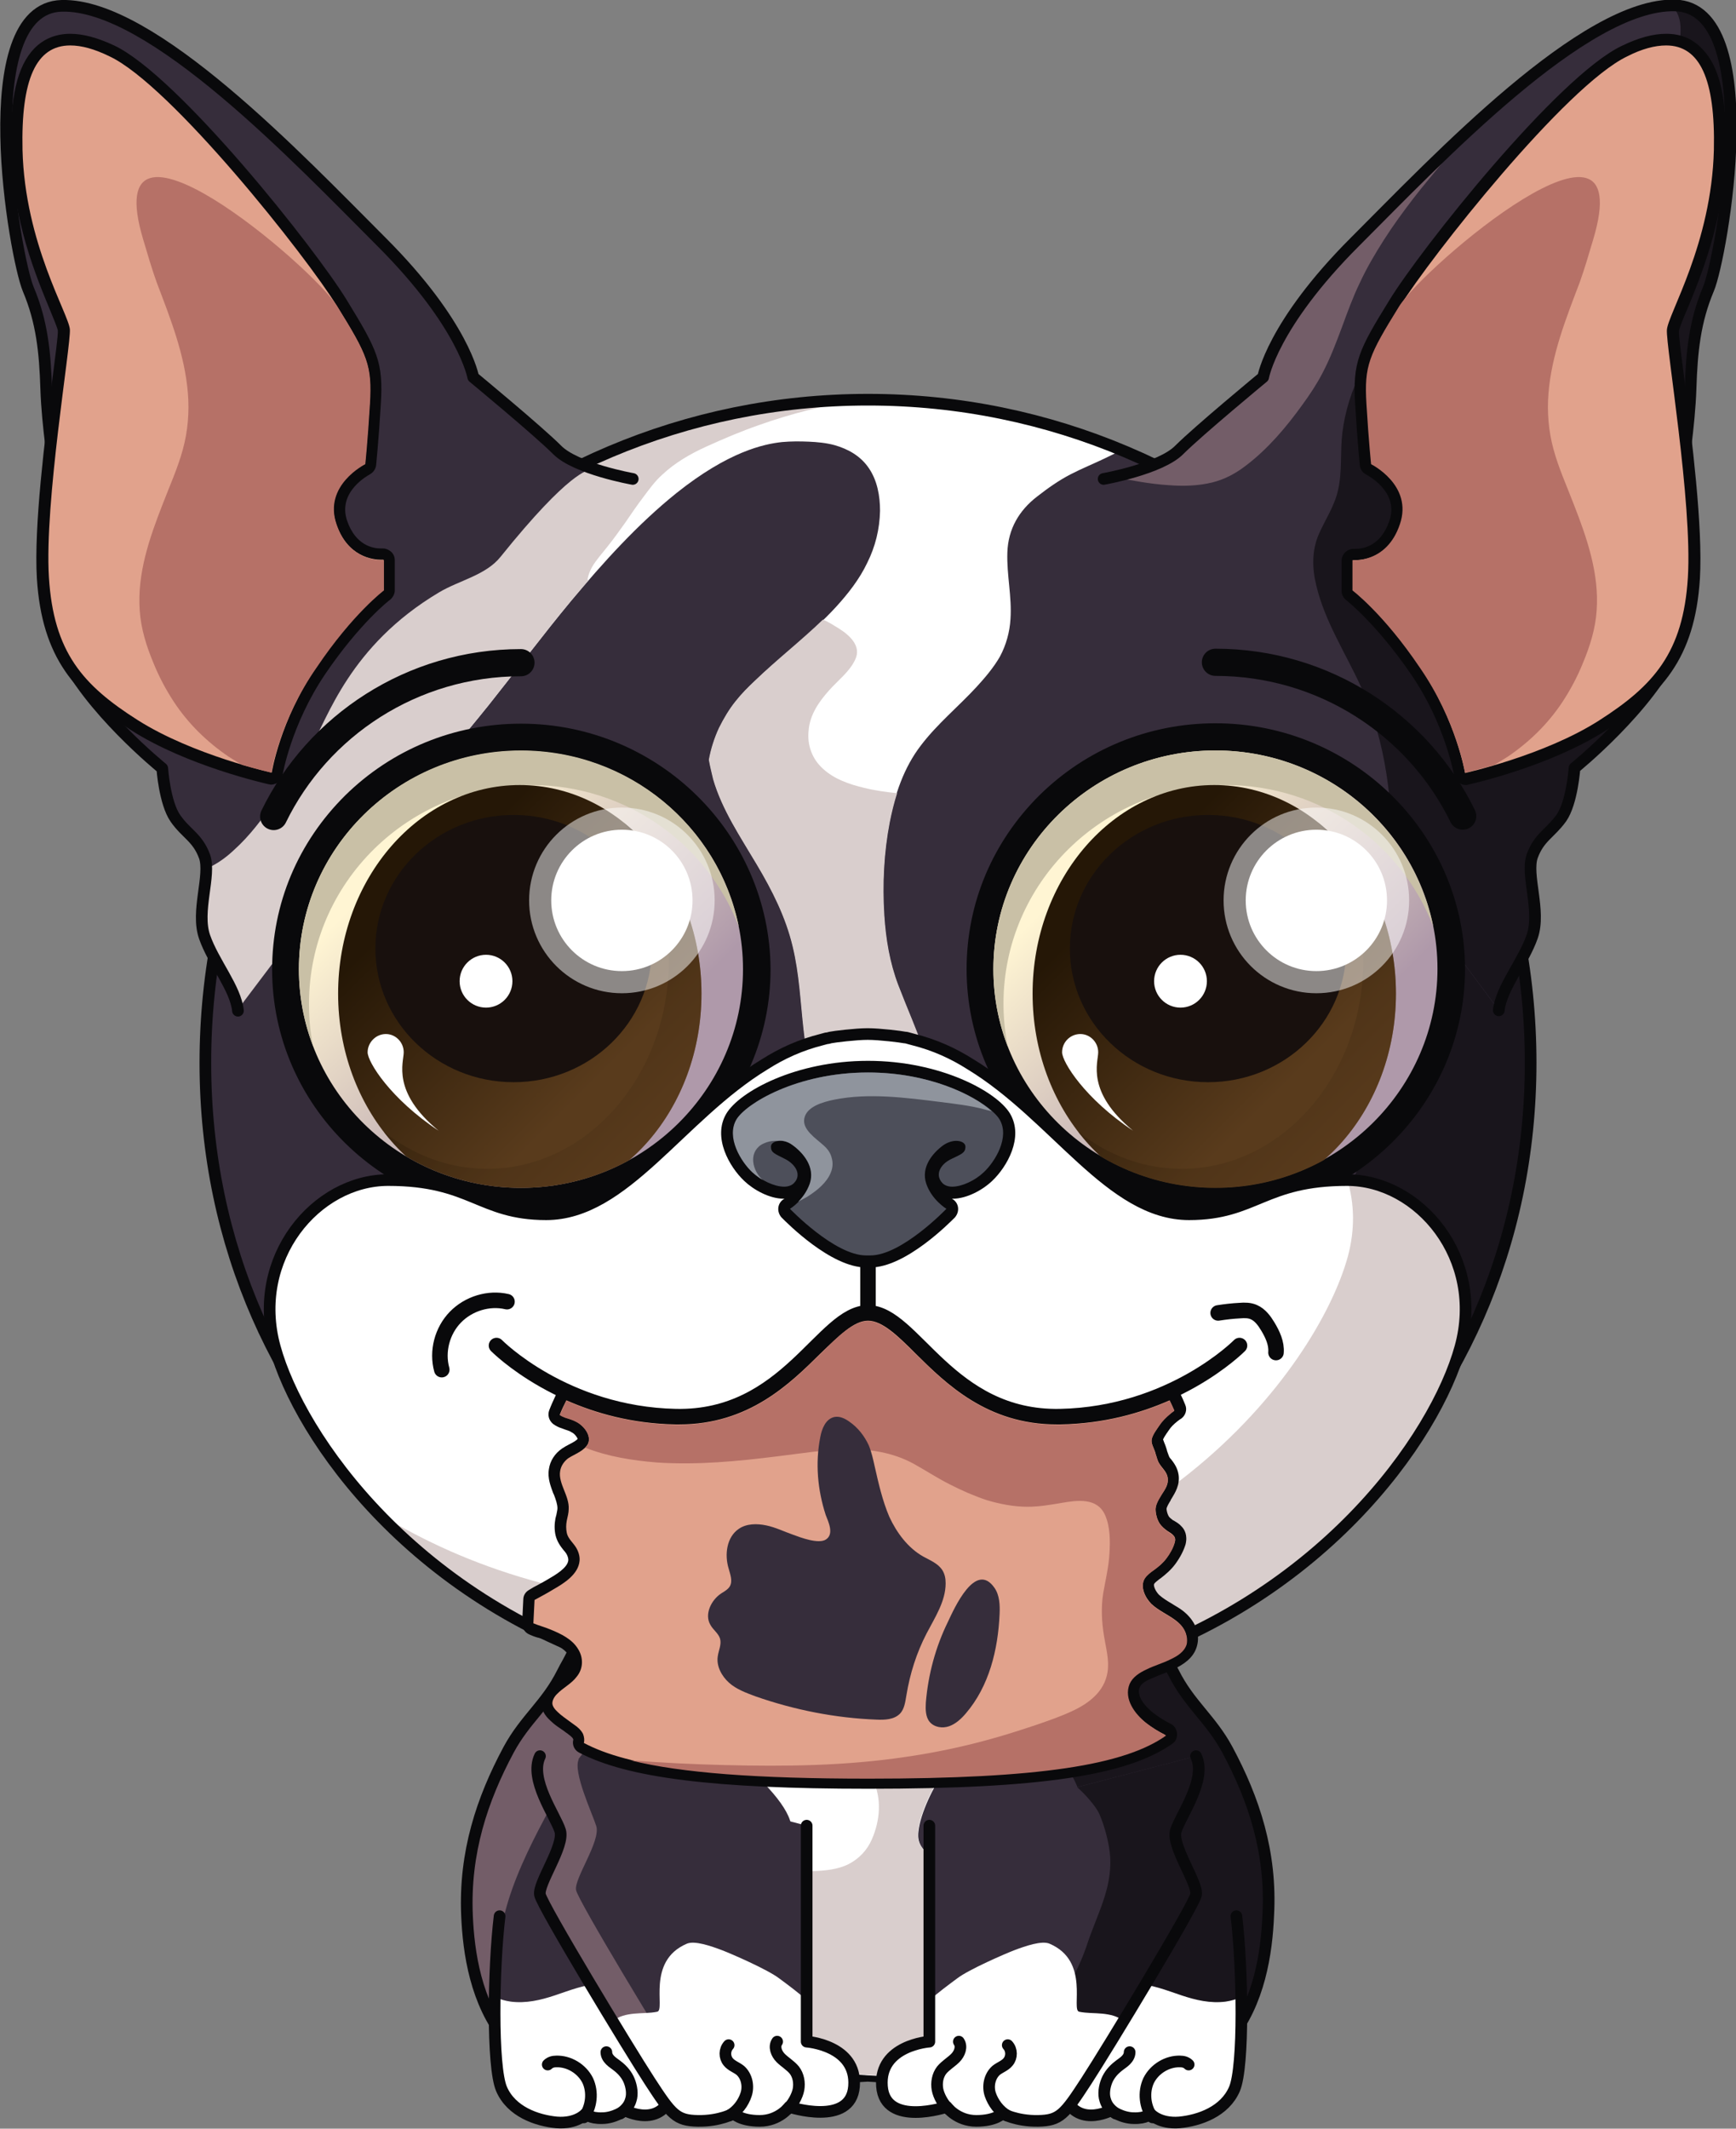 <?xml version="1.0" encoding="utf-8"?>
<!-- Generator: Adobe Illustrator 26.0.1, SVG Export Plug-In . SVG Version: 6.00 Build 0)  -->
<svg version="1.1" id="Layer_1" xmlns="http://www.w3.org/2000/svg" xmlns:xlink="http://www.w3.org/1999/xlink" x="0px" y="0px"
	 viewBox="0 0 447.2 548" style="enable-background:new 0 0 447.2 548;" xml:space="preserve">
<rect x="0" y="0" width="447.2" height="548" fill="#808080" stroke="none"/>
<style type="text/css">
	.st0{fill:#362D3B;}
	.st1{fill:#735D68;}
	.st2{fill:#19151C;}
	.st3{fill:none;stroke:#09090B;stroke-width:3;stroke-linecap:round;stroke-linejoin:round;stroke-miterlimit:10;}
	.st4{fill:#FFFFFF;}
	.st5{fill:#D9CECD;}
	.st6{fill:#E1A28C;}
	.st7{fill:#09090B;}
	.st8{fill:#B67167;}
	.st9{fill:none;stroke:#09090B;stroke-width:7;stroke-linecap:round;stroke-linejoin:round;stroke-miterlimit:10;}
	.st10{fill:url(#SVGID_1_);}
	.st11{fill:#C9C0A6;}
	.st12{clip-path:url(#SVGID_00000147220525069990833390000003474538291750238378_);}
	.st13{fill:url(#SVGID_00000119108385683329242570000003346539607798177677_);}
	.st14{opacity:0.5;fill:url(#SVGID_00000160188580051909582650000012569563236647543938_);}
	.st15{fill:#18100D;}
	.st16{opacity:0.5;fill:#FFFFFF;}
	.st17{fill:url(#SVGID_00000092440565849460479420000016675986286767282051_);}
	.st18{clip-path:url(#SVGID_00000122680717768436322290000010089806139459457693_);}
	.st19{fill:url(#SVGID_00000051342168368983629410000004743287402709249942_);}
	.st20{opacity:0.5;fill:url(#SVGID_00000145769993088681061870000015185104633190526645_);}
	.st21{fill:#4D4F5A;}
	.st22{fill:#8F949D;}
	.st23{fill:none;stroke:#09090B;stroke-width:4;stroke-linecap:round;stroke-linejoin:round;stroke-miterlimit:10;}
</style>
<g>
	<g>
		<path class="st0" d="M316.2,450.5c-4.3-8-9.8-11.7-13.9-19.9c-3.6-7.2-11.1-11.8,9.9-58.2c5.1-11.4-23-25-27.9-36.3
			c-5.6-13-11.6-23.2-21.7-29.2c-9.7-5.8-20.6-7-31.2-6.8c-2.6,0.1-5.2,0.2-7.8,0.5c-2.6-0.3-5.2-0.4-7.8-0.5
			c-10.6-0.2-21.4,1-31.2,6.8c-10,6-16.1,16.2-21.7,29.2c-4.9,11.3-33,24.9-27.9,36.3c20.9,46.4,13.4,51,9.9,58.2
			c-4.1,8.2-9.6,11.9-13.9,19.9c-6.8,12.7-11.4,26.4-10.7,42.6c0.8,19.2,7.5,51.5,55.5,43.1c16.1-2.8,32.1-0.7,47.7-1.8
			c15.6,1.1,31.7-1,47.7,1.8c48,8.4,54.7-23.9,55.5-43.1C327.6,476.9,323,463.2,316.2,450.5z"/>
		<path class="st1" d="M128.6,504.9c-0.7-16.2,10.5-34.4,17.3-47.1c4.3-8,9.8-11.7,13.9-19.9c3.6-7.2,11.1-11.8-9.9-58.2
			c-5.1-11.4,23-25,27.9-36.3c5.6-13,11.6-23.2,21.7-29.2c9.7-5.8,20.6-7,31.2-6.8c2.6,0.1,5.2,0.2,7.8,0.5c2.6-0.3,5.2-0.4,7.8-0.5
			c6.7-0.1,13.6,0.3,20.2,2.1c-1.2-0.9-2.5-1.8-3.8-2.6c-9.7-5.8-20.6-7-31.2-6.8c-2.6,0.1-5.2,0.2-7.8,0.5
			c-2.6-0.3-5.2-0.4-7.8-0.5c-10.6-0.2-21.4,1-31.2,6.8c-10,6-16.1,16.2-21.7,29.2c-4.9,11.3-33,24.9-27.9,36.3
			c20.9,46.4,13.4,51,9.9,58.2c-4.1,8.2-9.6,11.9-13.9,19.9c-6.8,12.7-11.4,26.4-10.7,42.6c0.6,14.8,4.8,37.4,28.8,43.1
			C138.1,526.8,129.1,515.9,128.6,504.9z"/>
		<path class="st2" d="M316.2,450.5c-4.3-8-9.8-11.7-13.9-19.9c-3.6-7.2-11.1-11.8,9.9-58.2c5.1-11.4-23-25-27.9-36.3
			c-5.6-13-11.6-23.2-21.7-29.2c-9.7-5.8-20.6-7-31.2-6.8c-2.6,0.1-5.2,0.2-7.8,0.5c-2.6-0.3-5.2-0.4-7.8-0.5
			c-10.6-0.2-21.4,1-31.2,6.8c-10,6-16.1,16.2-21.7,29.2c-4.9,11.3-33,24.9-27.9,36.3c15.1,33.5,15.4,45.2,13,51.9c1.5,1,3,2,4.5,3
			c10.1,3.8,20.8,6,31.5,7.5c11.1,1.6,22.3,2.3,33.5,3.2c5.6,0.4,11.1,0.8,16.7,1.4c5.3,0.5,10.7,1.1,16,2c4.8,0.8,9.6,2.2,14,4.5
			c4.3,2.3,8.1,5.6,10.9,9.6c5.1,7.4,5.3,16.7,2.8,25.1c-2.6,8.7-7.8,16.6-14.2,23.1c-3.6,3.6-7.6,6.8-12,9.4
			c-4.4,2.6-9.2,4.7-14,6.4c-4.9,1.7-10,3.1-15,4.3c-5.6,1.4-11.2,2.7-16.9,3.7c-6,1.1-12.1,2-18.2,2.6c-5.6,0.5-11.3,0.8-16.9,1
			c-8.1,0.3-16.6,0.1-24.4-2.2c-3.7,0.4-7.5,0.7-11.2,1c8.2,6.5,21,9.9,40.6,6.4c16.1-2.8,32.1-0.7,47.7-1.8
			c15.6,1.1,31.7-1,47.7,1.8c48,8.4,54.7-23.9,55.5-43.1C327.6,476.9,323,463.2,316.2,450.5z"/>
		<path class="st3" d="M316.2,450.5c-4.3-8-9.8-11.7-13.9-19.9c-3.6-7.2-11.1-11.8,9.9-58.2c5.1-11.4-23-25-27.9-36.3
			c-5.6-13-11.6-23.2-21.7-29.2c-9.7-5.8-20.6-7-31.2-6.8c-2.6,0.1-5.2,0.2-7.8,0.5c-2.6-0.3-5.2-0.4-7.8-0.5
			c-10.6-0.2-21.4,1-31.2,6.8c-10,6-16.1,16.2-21.7,29.2c-4.9,11.3-33,24.9-27.9,36.3c20.9,46.4,13.4,51,9.9,58.2
			c-4.1,8.2-9.6,11.9-13.9,19.9c-6.8,12.7-11.4,26.4-10.7,42.6c0.8,19.2,7.5,51.5,55.5,43.1c16.1-2.8,32.1-0.7,47.7-1.8
			c15.6,1.1,31.7-1,47.7,1.8c48,8.4,54.7-23.9,55.5-43.1C327.6,476.9,323,463.2,316.2,450.5z"/>
		<g>
			<path class="st4" d="M167.8,435.9c8.3,5.9,35.6,24.6,36.1,34.7c0.4,8.2,1.9,16.6,1.5,24.7c-0.6,10.7-1.6,21.3-2.6,31.9
				c-0.1,1.5-0.3,3-0.3,4.5c16.4,3.3,33.2,3.1,50.2,3c0.7-4,0.7-8.2,0.2-12.2c-0.6-4.6-2-9.1-2.8-13.7c-0.4-2.3-0.6-4.7-0.3-7.1
				c0.2-2.1,1.1-4.2,1.8-6.2c0.6-1.7,1.3-3.6,0.9-5.4c-0.5-2-2.3-3.4-3.9-4.6c-2.7-2-5.7-3.7-7.9-6.3c-2.5-2.9-4.6-4-4.1-7.8
				c0.5-4.6,3.9-11.6,6.6-15.3c5.4-7.1,12.8-11.6,20.9-15.2c8.1-3.6,16.5-6.4,24.1-10.9c7.7-4.6,14.8-9.9,21.4-16
				c13-12.1,23.4-26.7,31.2-42.7c1.6-3.3,3-6.6,4.4-9.9c-9.7-8.5-30.1-17.5-34.8-25.4c-7.8-13-16.3-23.2-30.4-29.2
				c-13.6-5.8-28.8-7-43.6-6.8c-13.6,0.2-27.4,1.6-40.2,6.7c-16.7,6.6-30.8,19.4-41.1,34.6c-10.2,15.3,5.2,48.3-10.9,57.3
				C130.6,409.5,155,426.8,167.8,435.9z"/>
		</g>
		<g>
			<path class="st5" d="M310.3,336.2c-7.8-13-16.3-23.2-30.4-29.2c-13.6-5.8-28.8-7-43.6-6.8c-13.6,0.2-27.4,1.6-40.2,6.7
				c-16.7,6.6-30.8,19.4-41.1,34.6c-10.2,15.3,5.2,48.3-10.9,57.3c-13.1,8.5-0.5,22.2,14.1,31.1c0.2,0.1,0.4,0.2,0.6,0.2
				c3.4,1.3,6.8,2.7,10.2,3.8c4.1,1.4,8.2,2.5,12.4,3.6c6.5,1.7,13,3.1,19.4,5c4.9,1.5,9.7,3.3,14.1,5.9c4.1,2.4,7.9,5.6,10,9.9
				c2.3,4.8,1.8,10.4-0.3,15.2c-1.2,2.8-3.3,5-6,6.4c-2.8,1.4-6.1,1.7-9.2,1.8c-1.6,0.1-3.1,0-4.7-0.1c0.4,4.6,0.8,9.1,0.6,13.6
				c-0.6,10.7-1.6,21.3-2.6,31.9c-0.1,1.5-0.3,3-0.3,4.5c16.4,3.3,33.2,3.1,50.2,3c0.7-4,0.7-8.2,0.2-12.2c-0.6-4.6-2-9.1-2.8-13.7
				c-0.4-2.3-0.6-4.7-0.3-7.1c0.2-2.1,1.1-4.2,1.8-6.2c0.6-1.7,1.3-3.6,0.9-5.4c-0.5-2-2.3-3.4-3.9-4.6c-2.7-2-5.7-3.7-7.9-6.3
				c-2.5-2.9-4.6-4-4.1-7.8c0.5-4.6,3.9-11.6,6.6-15.3c5.4-7.1,12.8-11.6,20.9-15.2c8.1-3.6,16.5-6.4,24.1-10.9
				c7.7-4.6,14.8-9.9,21.4-16c13-12.1,23.4-26.7,31.2-42.7c1.6-3.3,3-6.6,4.4-9.9C335.5,353,315.1,344,310.3,336.2z"/>
		</g>
		<g>
			<g>
				<path class="st0" d="M258.3,468.9c0,0-14.9,0.9-8.2,17.1c6.8,16.2,23.1,19.2,24.6,22.4c1.5,3.3,7.3,18.1,7.3,18.1
					s-11,1.5-8.2,11.7c2.8,10.2,12.4,5.1,12.4,5.1s2.7,2,5.9,2c3.1,0.1,4.3-1.1,4.3-1.1s2.2,2.6,7.4,2.2c5.2-0.5,11.7-2.8,14.2-8.6
					s2.1-31.3,0.5-44.5"/>
				<path class="st2" d="M318.4,493.3L279,471.6c0,2.2,0.1,4.4,0.2,6.6c1,1.1,2,2.3,3,3.5c1.5,1.9,2.8,3.9,4,5.9
					c4.8,8.2,7.1,17.9,5.4,27.4c-0.8,4.5-2.6,8.9-5.3,12.7c-2.7,3.9-6.3,7.1-10,9.9c-0.7,0.5-1.4,1-2.1,1.5
					c3.2,8.9,12.1,4.1,12.1,4.1s2.7,2,5.9,2c3.1,0.1,4.3-1.1,4.3-1.1s2.2,2.6,7.4,2.2s11.7-2.8,14.2-8.6
					C320.5,532,320,506.5,318.4,493.3z"/>
				<path class="st4" d="M315.7,515.3c-3.9,0.5-7.7-0.4-11.3-1.6c-3.9-1.3-7.8-2.9-12-3c-3.6-0.1-7.3,1-10.1,3.2
					c-1.4,1.1-2.6,2.5-3.7,3.9c1.8,4.5,3.5,8.7,3.5,8.7s-11,1.5-8.2,11.7c2.8,10.2,12.4,5.1,12.4,5.1s2.7,2,5.9,2
					c3.1,0.1,4.3-1.1,4.3-1.1s2.2,2.6,7.4,2.2c5.2-0.5,11.7-2.8,14.2-8.6c1.5-3.4,1.9-13.4,1.7-23.7
					C318.5,514.7,317.1,515.1,315.7,515.3z"/>
				<path class="st3" d="M250.1,486c6.8,16.2,23.1,19.2,24.6,22.4c1.5,3.3,7.3,18.1,7.3,18.1s-11,1.5-8.2,11.7
					c2.8,10.2,12.4,5.1,12.4,5.1s2.7,2,5.9,2c3.1,0.1,4.3-1.1,4.3-1.1s2.2,2.6,7.4,2.2c5.2-0.5,11.7-2.8,14.2-8.6s2.1-31.3,0.5-44.5
					"/>
				<path class="st3" d="M287.4,544.1c-1.9-1.4-2.4-2.5-2.7-3.5c-0.5-1.5-0.2-3.4,0.4-4.9c0.6-1.5,1.7-2.8,3-3.8
					c0.6-0.5,1.3-0.9,1.9-1.5c0.6-0.6,1-1.3,1-2.1"/>
				<path class="st3" d="M296.9,545.1c-2-2.7-2.4-6.5-1-9.5c1.5-3,4.8-5,8.1-4.9c0.8,0,1.6,0.2,2.2,0.8"/>
			</g>
			<g>
				<path class="st0" d="M193.6,457.7c0,0,10.3,12.1,3.5,28.3c-6.8,16.2-23.1,19.2-24.6,22.4c-1.5,3.3-7.3,18.1-7.3,18.1
					s11,1.5,8.2,11.7c-2.8,10.2-12.4,5.1-12.4,5.1s-2.7,2-5.9,2c-3.1,0.1-4.3-1.1-4.3-1.1s-2.2,2.6-7.4,2.2
					c-5.2-0.5-11.7-2.8-14.2-8.6c-2.5-5.8-2.1-31.3-0.5-44.5"/>
				<path class="st4" d="M131.6,515.3c3.9,0.5,7.7-0.4,11.3-1.6c3.9-1.3,7.8-2.9,12-3c3.6-0.1,7.3,1,10.1,3.2
					c1.4,1.1,2.6,2.5,3.7,3.9c-1.8,4.5-3.5,8.7-3.5,8.7s11,1.5,8.2,11.7c-2.8,10.2-12.4,5.1-12.4,5.1s-2.7,2-5.9,2
					c-3.1,0.1-4.3-1.1-4.3-1.1s-2.2,2.6-7.4,2.2c-5.2-0.5-11.7-2.8-14.2-8.6c-1.5-3.4-1.9-13.4-1.7-23.7
					C128.8,514.7,130.1,515.1,131.6,515.3z"/>
				<path class="st3" d="M197.1,486c-6.8,16.2-23.1,19.2-24.6,22.4c-1.5,3.3-7.3,18.1-7.3,18.1s11,1.5,8.2,11.7
					c-2.8,10.2-12.4,5.1-12.4,5.1s-2.7,2-5.9,2c-3.1,0.1-4.3-1.1-4.3-1.1s-2.2,2.6-7.4,2.2c-5.2-0.5-11.7-2.8-14.2-8.6
					c-2.5-5.8-2.1-31.3-0.5-44.5"/>
				<path class="st3" d="M159.8,544.1c1.9-1.4,2.4-2.5,2.7-3.5c0.5-1.5,0.2-3.4-0.4-4.9c-0.6-1.5-1.7-2.8-3-3.8
					c-0.6-0.5-1.3-0.9-1.9-1.5c-0.6-0.6-1-1.3-1-2.1"/>
				<path class="st3" d="M150.4,545.1c2-2.7,2.4-6.5,1-9.5c-1.5-3-4.8-5-8.1-4.9c-0.8,0-1.6,0.2-2.2,0.8"/>
			</g>
		</g>
		<g>
			<g>
				<path class="st0" d="M239.4,470v55.6c0,0-13,0.9-12.2,11.5s16.7,5.3,16.7,5.3s2.6,3.6,7.6,3.6s6.7-1.9,6.7-1.9s3.6,2,9.2,1.9
					c5.6-0.1,6.8-1.6,12.4-10.2s27.7-45.1,28.3-48c0.6-2.9-6.4-12.6-5.2-16.5s8.1-13.2,5.2-19.2"/>
				<path class="st2" d="M302.9,471.3c1.2-3.9,8.1-13.2,5.2-19.2l-30.6,8c1.8,1.6,4.7,4.7,5.7,6.9c1.4,3.2,2.6,7.8,2.8,11.2
					c0.4,8.3-3.4,14.6-6,22.5c-2.7,8-7.3,15.6-14,21c-3.5,2.9-7.6,5-11.8,6.6c-3.8,1.4-7.8,2.3-11.7,3.2c-3.3,0.8-6.6,1.5-10,1.8
					c-1.5,0.1-3.3,0.1-4.9-0.3c-0.4,1.2-0.6,2.5-0.5,4.1c0.8,10.5,16.7,5.3,16.7,5.3s2.6,3.6,7.6,3.6c5,0,6.7-1.9,6.7-1.9
					s3.6,2,9.2,1.9c5.6-0.1,6.8-1.6,12.4-10.2c5.6-8.7,27.7-45.1,28.3-48C308.7,484.9,301.7,475.2,302.9,471.3z"/>
				<path class="st4" d="M289.4,520.3c-1.5-1.3-3.5-1.7-5.4-1.9c-2-0.2-4.1-0.1-6-0.5c-2.2-0.4,2.9-13-7.6-17.5
					c-2-0.9-6.3,0.6-9.2,1.7c-2.1,0.8-11.6,4.9-14.6,7.2c-2.3,1.7-5,3.7-7.1,5.6v10.8c0,0-13,0.9-12.2,11.5s16.7,5.3,16.7,5.3
					s2.6,3.6,7.6,3.6c5,0,6.7-1.9,6.7-1.9s3.6,2,9.2,1.9c5.6-0.1,6.8-1.6,12.4-10.2C281.6,533,285.3,527,289.4,520.3
					C289.4,520.3,289.4,520.3,289.4,520.3z"/>
				<path class="st3" d="M239.4,470v55.6c0,0-13,0.9-12.2,11.5s16.7,5.3,16.7,5.3s2.6,3.6,7.6,3.6s6.7-1.9,6.7-1.9s3.6,2,9.2,1.9
					c5.6-0.1,6.8-1.6,12.4-10.2s27.7-45.1,28.3-48c0.6-2.9-6.4-12.6-5.2-16.5s8.1-13.2,5.2-19.2"/>
				<path class="st3" d="M247,525.6c0.9,1.3,0.2,3.1-0.9,4.2s-2.5,1.9-3.5,3.1c-1.1,1.4-1.4,3.3-1.1,5c0.3,1.7,1.6,4,2.9,5.1"/>
				<path class="st3" d="M259.6,526.5c1.1,1.2,1.1,3.1,0.1,4.3c-0.8,1-2.1,1.4-3.1,2.2c-1.7,1.5-2.2,4.1-1.5,6.2s2.3,4.3,4.3,5.4"/>
			</g>
			<g>
				<path class="st0" d="M207.8,470v55.6c0,0,13,0.9,12.2,11.5c-0.8,10.5-16.7,5.3-16.7,5.3s-2.6,3.6-7.6,3.6c-5,0-6.7-1.9-6.7-1.9
					s-3.6,2-9.2,1.9c-5.6-0.1-6.8-1.6-12.4-10.2s-27.7-45.1-28.3-48c-0.6-2.9,6.4-12.6,5.2-16.5s-8.1-13.2-5.2-19.2"/>
				<g>
					<path class="st1" d="M176.7,534.6c-5.6-8.7-27.7-45.1-28.3-48c-0.6-2.9,6.4-12.6,5.2-16.5c-1-3.2-6.1-14-4.5-17.2l-10-0.8
						c-2.9,6,4,15.3,5.2,19.2c1.2,3.9-5.8,13.7-5.2,16.5c0.6,2.9,22.8,39.3,28.3,48c5.6,8.7,6.8,10.1,12.4,10.2
						c3.7,0.1,6.5-0.7,8-1.3C183.3,544.4,181.9,542.5,176.7,534.6z"/>
					<path class="st1" d="M212.6,541.2c0,0-1,1.4-3,2.5c2.7,0.2,5.7,0,7.8-1.4C214.7,541.9,212.6,541.2,212.6,541.2z"/>
					<path class="st1" d="M198.4,542.9c0,0-3.3,1.8-8.4,1.9c1,0.5,2.8,1.3,5.9,1.3c2.4,0,4.2-0.8,5.5-1.7
						C199.2,543.8,198.4,542.9,198.4,542.9z"/>
				</g>
				<path class="st4" d="M157.9,520.3c1.5-1.3,3.5-1.7,5.4-1.9c2-0.2,4.1-0.1,6-0.5c2.2-0.4-2.9-13,7.6-17.5c2-0.9,6.3,0.6,9.2,1.7
					c2.1,0.8,11.6,4.9,14.6,7.2c2.3,1.7,5,3.7,7.1,5.6v10.8c0,0,13,0.9,12.2,11.5c-0.8,10.5-16.7,5.3-16.7,5.3s-2.6,3.6-7.6,3.6
					c-5,0-6.7-1.9-6.7-1.9s-3.6,2-9.2,1.9c-5.6-0.1-6.8-1.6-12.4-10.2C165.6,533,162,527,157.9,520.3
					C157.9,520.3,157.9,520.3,157.9,520.3z"/>
				<path class="st3" d="M207.8,470v55.6c0,0,13,0.9,12.2,11.5c-0.8,10.5-16.7,5.3-16.7,5.3s-2.6,3.6-7.6,3.6c-5,0-6.7-1.9-6.7-1.9
					s-3.6,2-9.2,1.9c-5.6-0.1-6.8-1.6-12.4-10.2s-27.7-45.1-28.3-48c-0.6-2.9,6.4-12.6,5.2-16.5s-8.1-13.2-5.2-19.2"/>
				<path class="st3" d="M200.2,525.6c-0.9,1.3-0.2,3.1,0.9,4.2c1.1,1.1,2.5,1.9,3.5,3.1c1.1,1.4,1.4,3.3,1.1,5
					c-0.3,1.7-1.6,4-2.9,5.1"/>
				<path class="st3" d="M187.7,526.5c-1.1,1.2-1.1,3.1-0.1,4.3c0.8,1,2.1,1.4,3.1,2.2c1.7,1.5,2.2,4.1,1.5,6.2
					c-0.7,2.2-2.3,4.3-4.3,5.4"/>
			</g>
		</g>
		<g>
			<g>
				<path class="st0" d="M394.3,273.6c0,94.3-76.4,162.9-170.7,162.9S52.9,367.9,52.9,273.6s76.4-170.7,170.7-170.7
					C317.9,102.9,394.3,179.4,394.3,273.6z"/>
				<g>
					<path class="st4" d="M223.6,102.9c-86.2,0-157.5,63.9-169,147c2.1-1.1,4.1-2.3,6-3.4c8.5-5.1,16.3-11.1,23.6-17.8
						c7.3-6.7,13.7-14.2,20.2-21.7c7.3-8.4,14.5-16.8,21.5-25.5c7.1-8.9,13.9-18,21.2-26.8c8.3-9.9,17.1-19.7,27.2-27.8
						c13.3-10.6,22.4-12.6,27.2-13.1c2.3-0.2,4.5-0.2,6.8-0.1c2.2,0.1,4.5,0.3,6.7,0.9c3.5,1,6.7,2.8,8.8,5.9
						c2.2,3.2,2.9,7.2,2.9,11c-0.1,4.7-1.2,9.2-3.3,13.4c-2,4.2-4.9,7.9-8,11.3c-6.4,7-14.1,12.6-20.9,19.1
						c-1.7,1.6-3.4,3.3-4.9,5.2c-1.7,2.1-3.1,4.5-4.3,6.9c-1.2,2.6-2.1,5.4-2.6,8.2c0.3,1.7,0.7,3.3,1.1,5c2.3,7.9,7,14.8,11.2,21.9
						c4,6.7,7.5,13.6,9.3,21.2c1.7,7,2,14.3,2.8,21.4c0.8,7,2,14.4,5.9,20.3c3.3,4.9,8.5,9.3,14.2,11c2.7,0.8,5.6,1,8.2-0.3
						c2.7-1.4,4.3-4,5.1-6.9c1.4-5.8-0.3-12.2-2.2-17.7c-2.1-6.1-4.7-11.9-7-17.9c-2.2-5.8-3.2-11.8-3.6-18
						c-0.5-8-0.1-16.1,1.4-23.9c1.4-7.1,3.7-14.1,8.2-19.9c4.2-5.5,9.6-9.9,14.3-15c2.2-2.4,4.4-5,6-7.8c1.6-3,2.5-6.3,2.7-9.6
						c0.4-5.8-1-11.4-0.8-17.2c0.2-6,3-10.8,7.7-14.4c2.7-2.1,5.5-4.1,8.6-5.7c2.9-1.5,5.9-2.7,8.8-4.1c1.4-0.7,2.8-1.3,4.1-2.1
						C268.8,107.6,246.7,102.9,223.6,102.9z"/>
				</g>
				<g>
					<path class="st5" d="M151.4,148.9c0.2-1,0.6-2,1.1-2.9c1.1-1.9,2.6-3.5,4-5.3c1.6-2,3.1-4.1,4.6-6.2c1.5-2.2,3-4.4,4.6-6.5
						c1.5-2,3-4.1,4.9-5.8c3.3-3.1,7.3-5.4,11.5-7.3c4.4-2,8.9-3.9,13.5-5.5c8.1-2.9,16.4-4.9,24.8-6.5
						C135.6,104.6,66,168,54.6,249.9c2.1-1.1,4.1-2.3,6-3.4c8.5-5.1,16.3-11.1,23.6-17.8c7.3-6.7,13.7-14.2,20.2-21.7
						c7.3-8.4,14.5-16.8,21.5-25.5c7.1-8.9,13.9-18,21.2-26.8c1.5-1.8,3-3.5,4.5-5.3C151.4,149.3,151.3,149.2,151.4,148.9z"/>
				</g>
				<g>
					<path class="st5" d="M238.4,271.5c-2.1-6.1-4.7-11.9-7-17.9c-2.2-5.8-3.2-11.8-3.6-18c-0.5-8-0.1-16.1,1.4-23.9
						c0.5-2.5,1.1-5,1.9-7.5c-2.9-0.3-5.8-0.7-8.6-1.4c-3.7-0.9-7.6-2.2-10.5-4.9c-2.8-2.5-4.1-6.1-3.7-9.8
						c0.3-4.1,2.7-7.5,5.3-10.4c2.2-2.5,5.3-4.8,6.7-7.9c1.7-3.5-1.5-6.3-4.2-8c-1.3-0.8-2.7-1.7-4.1-2.3
						c-5.7,5.5-11.9,10.3-17.6,15.8c-1.7,1.6-3.4,3.3-4.9,5.2c-1.7,2.1-3.1,4.5-4.3,6.9c-1.2,2.6-2.1,5.4-2.6,8.2
						c0.3,1.7,0.7,3.3,1.1,5c2.3,7.9,7,14.8,11.2,21.9c4,6.7,7.5,13.6,9.3,21.2c1.7,7,2,14.3,2.8,21.4c0.8,7,2,14.4,5.9,20.3
						c3.3,4.9,8.5,9.3,14.2,11c2.7,0.8,5.6,1,8.2-0.3c2.7-1.4,4.3-4,5.1-6.9C242,283.4,240.2,277,238.4,271.5z"/>
				</g>
				<path class="st2" d="M334.3,143.7c17.6,26.8,27.8,58.9,27.8,93.3c0,94.3-76.4,170.7-170.7,170.7c-42.2,0-80.8-15.3-110.6-40.7
					c30.5,46.6,83.1,69.6,142.9,69.6c94.3,0,170.7-68.7,170.7-162.9C394.3,221.6,371,175,334.3,143.7z"/>
				<path class="st3" d="M394.3,273.6c0,94.3-76.4,162.9-170.7,162.9S52.9,367.9,52.9,273.6s76.4-170.7,170.7-170.7
					C317.9,102.9,394.3,179.4,394.3,273.6z"/>
				<g>
					<g>
						<path class="st0" d="M284.3,123.3c0,0,14.7-2.6,19.5-7.5c4.9-4.9,21.6-18.7,21.6-18.7s2.3-13.5,23.6-34.8s59.2-61.5,82.5-60.9
							s12.1,64.7,8.6,73s-4.3,16.1-4.6,25.6c-0.3,9.5-2.3,22.1-2.3,22.1s4.9,30.2-1.7,45.1c-6.6,14.9-25.9,30.5-25.9,30.5
							s-0.6,8.9-3.4,12.9c-2.9,4-5.7,4.9-7.5,9.8c-1.7,4.9,2.3,14.1,0,20.7c-2.3,6.6-8,13.2-8.6,19"/>
						<path class="st2" d="M431.4,1.5c-0.2,0-0.4,0-0.6,0c1.2,1.4,2,3.1,2.1,5.3c0.2,4.3-1.1,8.6-2.3,12.6
							c-1.1,3.7-2.2,7.3-4.7,10.2c-2.4,2.7-5.6,4.6-8.7,6.5c-17.1,10.3-34.2,21-48.4,35.2c-7.1,7.1-13.4,15.1-18,24.1
							c-2.6,5-4.3,10.4-5,16c-0.6,4.9,0,9.9-1.1,14.7c-0.9,4.2-3.3,7.6-5,11.5c-1.8,4.2-1.7,8.8-0.6,13.2
							c2.2,9.2,7.5,17.3,11.4,25.8c6.7,14.5,8.4,30.5,8,46.4l27.5,36.9c0.6-5.7,6.3-12.4,8.6-19c2.3-6.6-1.7-15.8,0-20.7
							c1.7-4.9,4.6-5.7,7.5-9.8c2.9-4,3.4-12.9,3.4-12.9s19.3-15.5,25.9-30.5c6.6-14.9,1.7-45.1,1.7-45.1s2-12.6,2.3-22.1
							c0.3-9.5,1.1-17.2,4.6-25.6C443.5,66.2,454.7,2.1,431.4,1.5z"/>
						<path class="st1" d="M301,124.9c3.8,0.3,7.6,0.2,11.3-0.7c3.2-0.8,6-2.3,8.6-4.3c5.7-4.3,10.5-10,14.6-15.7
							c1.9-2.6,3.7-5.3,5.2-8.2c2-3.8,3.5-7.8,5-11.8c1.4-3.8,2.8-7.7,4.6-11.4c1.8-3.9,4-7.6,6.3-11.2c2.3-3.6,4.8-7,7.4-10.4
							c2.6-3.4,5.4-6.6,8.1-10c2-2.5,3.9-5,5.9-7.4c-11,10.1-21.2,20.7-29.1,28.6c-21.3,21.3-23.6,34.8-23.6,34.8
							s-16.7,13.8-21.6,18.7c-3.6,3.6-12.3,5.9-16.8,6.9C291.6,123.7,296.3,124.6,301,124.9z"/>
						<path class="st3" d="M284.3,123.3c0,0,14.7-2.6,19.5-7.5c4.9-4.9,21.6-18.7,21.6-18.7s2.3-13.5,23.6-34.8s59.2-61.5,82.5-60.9
							s12.1,64.7,8.6,73s-4.3,16.1-4.6,25.6c-0.3,9.5-2.3,22.1-2.3,22.1s4.9,30.2-1.7,45.1c-6.6,14.9-25.9,30.5-25.9,30.5
							s-0.6,8.9-3.4,12.9c-2.9,4-5.7,4.9-7.5,9.8c-1.7,4.9,2.3,14.1,0,20.7c-2.3,6.6-8,13.2-8.6,19"/>
						<g>
							<path class="st6" d="M377.4,200.4c-0.3,0-0.6-0.1-0.8-0.3c-0.3-0.2-0.6-0.6-0.6-1c0-0.1-2.2-13.3-11.3-26.6
								c-9.1-13.4-16.9-19.4-17-19.5c-0.4-0.3-0.6-0.7-0.6-1.2v-7.8c0-0.4,0.2-0.8,0.5-1.1c0.3-0.2,0.6-0.4,1-0.4c0.1,0,0.1,0,0.2,0
								c0,0,0.2,0,0.5,0c2.2,0,7.6-0.8,10.1-8.2c3-8.7-6.3-13.5-6.7-13.7c-0.5-0.2-0.8-0.7-0.8-1.2c0-0.1-0.5-5.7-1.2-15.6
								c-0.7-10.5,0.9-13.5,8.6-26c3.8-6.2,14.3-20.3,26.4-34.3c10-11.6,23.9-26.4,32.8-30.6c4.2-2,7.7-2.9,10.8-2.9
								c3.3,0,6,1.1,8.1,3.3c4.1,4.2,5.9,12.4,5.6,25.2c-0.4,17.7-6.6,32.5-9.9,40.4c-1.1,2.7-2.1,5.1-2.2,5.9
								c-0.1,1.1,0.6,6.5,1.4,12.8c1.9,15,4.8,37.7,4,51c-1.3,20.1-9.3,28.8-23.6,37.9c-14.2,9-34.1,13.5-35,13.7
								C377.6,200.4,377.5,200.4,377.4,200.4z"/>
							<path class="st7" d="M429.2,11.7c8.7,0,12.7,8.7,12.3,26.9c-0.6,24.1-11.8,42.2-12.1,46.3s6.6,44.5,5.4,63.8
								c-1.2,19.3-8.8,27.8-22.9,36.8s-34.5,13.5-34.5,13.5s-2.2-13.4-11.5-27.2c-9.4-13.8-17.3-19.8-17.3-19.8l0-7.8
								c0,0,0.2,0,0.6,0c2.1,0,8.7-0.7,11.6-9.2c3.4-10.1-7.4-15.5-7.4-15.5s-0.5-5.6-1.2-15.5s0.6-12.5,8.4-25.1
								c7.8-12.6,42.8-56.9,58.6-64.4C422.9,12.6,426.3,11.7,429.2,11.7 M429.2,8.7L429.2,8.7c-3.3,0-7.1,1-11.4,3.1
								c-16.5,7.8-51.9,52.4-59.9,65.5c-7.9,12.8-9.5,15.9-8.8,26.9c0.6,9.8,1.2,15.6,1.2,15.6c0.1,1,0.7,1.9,1.7,2.4
								c0.3,0.2,8.5,4.4,5.9,11.9c-2.2,6.5-6.8,7.2-8.7,7.2c-0.2,0-0.3,0-0.3,0c-0.1,0-0.2,0-0.3,0c-0.7,0-1.4,0.3-2,0.8
								c-0.6,0.6-1,1.4-1,2.2l0,7.8c0,0.9,0.4,1.8,1.2,2.4c0.1,0.1,7.7,6,16.7,19.1c8.9,13,11,25.9,11.1,26c0.1,0.8,0.6,1.5,1.3,2
								c0.5,0.3,1.1,0.5,1.7,0.5c0.2,0,0.4,0,0.6-0.1c0.9-0.2,21-4.7,35.4-13.9c14.4-9.2,23-18.5,24.3-39.1
								c0.8-13.4-2.1-36.2-4-51.3c-0.7-5.6-1.5-11.4-1.4-12.5c0.1-0.7,1.1-3.2,2.1-5.5c3.3-8,9.6-22.9,10-40.9
								c0.3-13.3-1.6-21.7-6.1-26.2C436,9.9,432.9,8.7,429.2,8.7L429.2,8.7z"/>
						</g>
						<g>
							<path class="st8" d="M377.4,198.9c0,0,3.1-0.7,7.6-2c1.1-0.7,2.3-1.4,3.4-2.1c5.6-3.8,10.4-8.5,14.1-14.1
								c2.1-3.2,3.9-6.6,5.3-10.1c1.8-4.3,3.2-8.8,3.5-13.4c0.7-9.5-2.5-18.7-5.9-27.4c-1.8-4.7-3.9-9.3-5.2-14.1
								c-1.3-4.7-1.7-9.7-1.3-14.5c0.8-9.9,4.5-19.2,8-28.4c1.3-3.6,2.4-7.4,3.5-11.1c12.2-40.6-43.8,7.1-50,17.2
								c-7.8,12.6-9,15.2-8.4,25.1c0.6,9.9,1.2,15.5,1.2,15.5s10.9,5.4,7.4,15.5c-3.4,10.1-12.2,9.2-12.2,9.2l0,7.8
								c0,0,8,6,17.3,19.8C375.2,185.5,377.4,198.9,377.4,198.9z"/>
						</g>
					</g>
					<g>
						<path class="st0" d="M163,123.3c0,0-14.7-2.6-19.5-7.5c-4.9-4.9-21.6-18.7-21.6-18.7s-2.3-13.5-23.6-34.8S39.1,0.9,15.9,1.5
							s-12.1,64.7-8.6,73s4.3,16.1,4.6,25.6c0.3,9.5,2.3,22.1,2.3,22.1s-4.9,30.2,1.7,45.1s25.9,30.5,25.9,30.5s0.6,8.9,3.4,12.9
							s5.7,4.9,7.5,9.8c1.7,4.9-2.3,14.1,0,20.7s8,13.2,8.6,19"/>
						<g>
							<path class="st5" d="M152.2,120.6c-1,0.9-5.2,0.3-23.3,22.8c-3.8,4.7-10.6,6-15.8,9.1c-23.2,13.8-28.7,32.6-33,39.7
								c-2.9,4.9-6.2,9.7-9.5,14.3c-3.1,4.4-6.3,8.7-10.3,12.3c-1.8,1.7-3.8,3.2-6,4.3c-0.4,0.2-0.9,0.5-1.4,0.7
								c-0.1,5.1-2.3,12-0.4,17.3c2.3,6.6,8,13.2,8.6,19l103.1-136.5C164.3,123.6,158.3,123,152.2,120.6z"/>
						</g>
						<path class="st3" d="M163,123.3c0,0-14.7-2.6-19.5-7.5c-4.9-4.9-21.6-18.7-21.6-18.7s-2.3-13.5-23.6-34.8S39.1,0.9,15.9,1.5
							s-12.1,64.7-8.6,73s4.3,16.1,4.6,25.6c0.3,9.5,2.3,22.1,2.3,22.1s-4.9,30.2,1.7,45.1s25.9,30.5,25.9,30.5s0.6,8.9,3.4,12.9
							s5.7,4.9,7.5,9.8c1.7,4.9-2.3,14.1,0,20.7s8,13.2,8.6,19"/>
						<g>
							<path class="st6" d="M69.9,200.4c-0.1,0-0.2,0-0.3,0c-0.8-0.2-20.7-4.7-35-13.7c-14.4-9.1-22.4-17.9-23.6-37.9
								c-0.8-13.3,2.1-36,4-51c0.8-6.3,1.5-11.7,1.4-12.8c-0.1-0.9-1-3.2-2.2-5.9c-3.3-7.9-9.5-22.7-9.9-40.4
								C4,25.9,5.8,17.7,9.9,13.5c2.1-2.2,4.9-3.3,8.1-3.3c3.1,0,6.6,1,10.8,2.9c9,4.2,22.8,19,32.8,30.6
								c12.1,14,22.7,28.2,26.4,34.3c7.7,12.5,9.3,15.5,8.6,26c-0.6,9.8-1.2,15.5-1.2,15.6c0,0.5-0.4,1-0.8,1.2
								c-0.4,0.2-9.7,4.9-6.7,13.7c2.5,7.4,7.9,8.2,10.1,8.2c0.3,0,0.4,0,0.5,0c0,0,0.1,0,0.1,0c0.4,0,0.7,0.1,1,0.4
								c0.3,0.3,0.5,0.7,0.5,1.1v7.8c0,0.5-0.2,0.9-0.6,1.2c-0.1,0.1-7.9,6.1-17,19.5c-9.1,13.4-11.3,26.5-11.3,26.6
								c-0.1,0.4-0.3,0.8-0.6,1C70.5,200.3,70.2,200.4,69.9,200.4z"/>
							<path class="st7" d="M18.1,11.7c2.9,0,6.2,0.9,10.1,2.8C44,21.9,79.1,66.2,86.8,78.8c7.8,12.6,9,15.2,8.4,25.1
								c-0.6,9.9-1.2,15.5-1.2,15.5s-10.9,5.4-7.4,15.5c2.9,8.5,9.5,9.2,11.6,9.2c0.4,0,0.6,0,0.6,0l0,7.8c0,0-8,6-17.3,19.8
								c-9.4,13.8-11.5,27.2-11.5,27.2s-20.3-4.5-34.5-13.5c-14.2-9-21.7-17.5-22.9-36.8c-1.2-19.3,5.7-59.8,5.4-63.8
								S6.4,62.7,5.8,38.6C5.4,20.4,9.3,11.7,18.1,11.7 M18.1,8.7c-3.7,0-6.8,1.3-9.2,3.7C4.4,17,2.5,25.3,2.8,38.7
								c0.4,18,6.7,32.9,10,40.9c0.9,2.2,2,4.8,2.1,5.5c0.1,1.1-0.7,6.9-1.4,12.5c-1.9,15.1-4.8,37.9-4,51.3
								c1.3,20.6,9.9,29.9,24.3,39.1c14.4,9.2,34.6,13.7,35.4,13.9c0.2,0,0.4,0.1,0.6,0.1c0.6,0,1.2-0.2,1.7-0.5
								c0.7-0.5,1.1-1.2,1.3-2c0-0.1,2.2-13,11-26c8.9-13.1,16.6-19.1,16.7-19.1c0.7-0.6,1.2-1.5,1.2-2.4l0-7.8c0-0.9-0.4-1.7-1-2.2
								c-0.6-0.5-1.3-0.8-2-0.8c-0.1,0-0.2,0-0.3,0c0,0-0.1,0-0.3,0c-1.9,0-6.5-0.7-8.7-7.2c-2.5-7.5,5.6-11.7,5.9-11.9
								c0.9-0.5,1.5-1.4,1.6-2.4c0-0.1,0.6-5.8,1.2-15.6c0.7-10.9-0.9-14-8.8-26.9c-8-13.1-43.4-57.7-59.9-65.5
								C25.1,9.7,21.4,8.7,18.1,8.7L18.1,8.7z"/>
						</g>
						<g>
							<path class="st8" d="M69.9,198.9c0,0-3.1-0.7-7.6-2c-1.1-0.7-2.3-1.4-3.4-2.1c-5.6-3.8-10.4-8.5-14.1-14.1
								c-2.1-3.2-3.9-6.6-5.3-10.1c-1.8-4.3-3.2-8.8-3.5-13.4c-0.7-9.5,2.5-18.7,5.9-27.4c1.8-4.7,3.9-9.3,5.2-14.1
								c1.3-4.7,1.7-9.7,1.3-14.5c-0.8-9.9-4.5-19.2-8-28.4c-1.3-3.6-2.4-7.4-3.5-11.1c-12.2-40.6,43.8,7.1,50,17.2
								c7.8,12.6,9,15.2,8.4,25.1c-0.6,9.9-1.2,15.5-1.2,15.5s-10.9,5.4-7.4,15.5c3.4,10.1,12.2,9.2,12.2,9.2l0,7.8
								c0,0-8,6-17.3,19.8C72,185.5,69.9,198.9,69.9,198.9z"/>
						</g>
					</g>
				</g>
				<g>
					<g>
						<path class="st9" d="M376.8,210.1c-11.4-23.4-35.7-39.6-63.7-39.6"/>
						<g>
							
								<linearGradient id="SVGID_1_" gradientUnits="userSpaceOnUse" x1="-471.983" y1="839.21" x2="-386.82" y2="924.372" gradientTransform="matrix(1 0 0 1 742.496 -632.293)">
								<stop  offset="0.149" style="stop-color:#FFF5D3"/>
								<stop  offset="0.792" style="stop-color:#AF99AA"/>
							</linearGradient>
							<path class="st10" d="M313.1,309.2c-16.2,0-31.4-6.2-42.9-17.5c-11.5-11.3-17.8-26.3-17.8-42.3c0-16,6.3-31,17.8-42.3
								c11.5-11.3,26.7-17.5,42.9-17.5c16.2,0,31.4,6.2,42.9,17.5c11.5,11.3,17.8,26.3,17.8,42.3c0,16-6.3,31-17.8,42.3
								C344.5,303,329.3,309.2,313.1,309.2C313.1,309.2,313.1,309.2,313.1,309.2z"/>
							<path class="st7" d="M313.1,193.2c31.6,0,57.2,25.2,57.2,56.2s-25.6,56.3-57.2,56.3s-57.2-25.2-57.2-56.2
								S281.5,193.2,313.1,193.2 M313.1,186.2L313.1,186.2c-17.1,0-33.2,6.6-45.3,18.5c-12.1,12-18.8,27.8-18.8,44.8
								c0,34.9,28.8,63.2,64.2,63.2c35.4,0,64.2-28.4,64.2-63.3C377.3,214.6,348.5,186.2,313.1,186.2L313.1,186.2z"/>
						</g>
						<g>
							<path class="st11" d="M258.5,258.4c0-31.1,25.6-56.3,57.2-56.3c24.5,0,45.3,15.1,53.5,36.4c-5.2-25.8-28.3-45.3-56.1-45.3
								c-31.6,0-57.2,25.2-57.2,56.3c0,7,1.3,13.7,3.7,19.9C258.9,265.8,258.5,262.2,258.5,258.4z"/>
						</g>
						<g>
							<defs>
								<ellipse id="SVGID_00000049908983622024968430000003840940503715341442_" cx="313.1" cy="249.5" rx="57.2" ry="56.3"/>
							</defs>
							<clipPath id="SVGID_00000136382644223012709550000017353224491554111902_">
								<use xlink:href="#SVGID_00000049908983622024968430000003840940503715341442_"  style="overflow:visible;"/>
							</clipPath>
							<g style="clip-path:url(#SVGID_00000136382644223012709550000017353224491554111902_);">
								
									<linearGradient id="SVGID_00000168079231186242851910000010399154159823655846_" gradientUnits="userSpaceOnUse" x1="-466.084" y1="851.717" x2="-393.601" y2="924.201" gradientTransform="matrix(1 0 0 1 742.496 -632.293)">
									<stop  offset="0.149" style="stop-color:#251706"/>
									<stop  offset="0.792" style="stop-color:#593B1C"/>
								</linearGradient>
								
									<ellipse style="fill:url(#SVGID_00000168079231186242851910000010399154159823655846_);" cx="312.8" cy="255.8" rx="46.8" ry="53.7"/>
								
									<linearGradient id="SVGID_00000101075588092876785590000005368091749425876125_" gradientUnits="userSpaceOnUse" x1="-438.846" y1="878.956" x2="-393.769" y2="924.033" gradientTransform="matrix(1 0 0 1 742.496 -632.293)">
									<stop  offset="0" style="stop-color:#251706"/>
									<stop  offset="1" style="stop-color:#593B1C"/>
								</linearGradient>
								<path style="opacity:0.5;fill:url(#SVGID_00000101075588092876785590000005368091749425876125_);" d="M339.5,211.7
									c7.3,9.5,11.7,21.9,11.7,35.5c0,29.7-21,53.7-46.8,53.7c-9.9,0-19.2-3.6-26.7-9.6c8.6,11.2,21.1,18.2,35.1,18.2
									c25.9,0,46.8-24.1,46.8-53.7C359.6,237.5,351.7,221.4,339.5,211.7z"/>
								<ellipse class="st15" cx="311.2" cy="244.2" rx="35.6" ry="34.4"/>
								<circle class="st16" cx="339.1" cy="231.8" r="23.9"/>
								<circle class="st4" cx="339.1" cy="231.8" r="18.2"/>
								<circle class="st4" cx="304.1" cy="252.6" r="6.8"/>
								<path class="st4" d="M282.9,270.9c0,2.6-3.2,10.2,9,20.2c-12.4-8.2-18.3-17.7-18.3-20.2c0-2.6,2.1-4.7,4.7-4.7
									C280.8,266.2,282.9,268.3,282.9,270.9z"/>
							</g>
						</g>
					</g>
					<g>
						<path class="st9" d="M134.2,170.6c-28,0-52.3,16.2-63.7,39.6"/>
						<g>
							
								<linearGradient id="SVGID_00000018948316487243283060000009951679041737841029_" gradientUnits="userSpaceOnUse" x1="-650.923" y1="839.212" x2="-565.78" y2="924.354" gradientTransform="matrix(1 0 0 1 742.496 -632.293)">
								<stop  offset="0.149" style="stop-color:#FFF5D3"/>
								<stop  offset="0.792" style="stop-color:#AF99AA"/>
							</linearGradient>
							<path style="fill:url(#SVGID_00000018948316487243283060000009951679041737841029_);" d="M134.2,309.3
								c-33.5,0-60.7-26.8-60.7-59.7c0-16,6.3-31,17.8-42.3c11.5-11.3,26.7-17.5,42.9-17.5c33.5,0,60.7,26.8,60.7,59.7
								C194.8,282.4,167.6,309.2,134.2,309.3L134.2,309.3z"/>
							<path class="st7" d="M134.2,193.3c31.6,0,57.2,25.2,57.2,56.2s-25.6,56.3-57.2,56.3S77,280.6,77,249.5
								S102.6,193.3,134.2,193.3 M134.2,186.3L134.2,186.3c-17.1,0-33.2,6.6-45.3,18.5c-12.1,12-18.8,27.8-18.8,44.8
								c0,34.9,28.8,63.2,64.2,63.2c35.4,0,64.2-28.4,64.2-63.3C198.3,214.6,169.5,186.3,134.2,186.3L134.2,186.3z"/>
						</g>
						<g>
							<path class="st11" d="M79.6,258.4c0-31.1,25.6-56.3,57.2-56.3c24.5,0,45.3,15.1,53.5,36.4c-5.2-25.8-28.3-45.3-56.1-45.3
								c-31.6,0-57.2,25.2-57.2,56.3c0,7,1.3,13.7,3.7,19.9C79.9,265.8,79.6,262.2,79.6,258.4z"/>
						</g>
						<g>
							<defs>
								<ellipse id="SVGID_00000017499341496176431520000007533335081364682674_" cx="134.2" cy="249.5" rx="57.2" ry="56.3"/>
							</defs>
							<clipPath id="SVGID_00000127030876107074334160000001496618284150363048_">
								<use xlink:href="#SVGID_00000017499341496176431520000007533335081364682674_"  style="overflow:visible;"/>
							</clipPath>
							<g style="clip-path:url(#SVGID_00000127030876107074334160000001496618284150363048_);">
								
									<linearGradient id="SVGID_00000092433756704936457440000014461905875815837077_" gradientUnits="userSpaceOnUse" x1="-645.024" y1="851.72" x2="-572.54" y2="924.204" gradientTransform="matrix(1 0 0 1 742.496 -632.293)">
									<stop  offset="0.149" style="stop-color:#251706"/>
									<stop  offset="0.792" style="stop-color:#593B1C"/>
								</linearGradient>
								
									<ellipse style="fill:url(#SVGID_00000092433756704936457440000014461905875815837077_);" cx="133.9" cy="255.8" rx="46.8" ry="53.7"/>
								
									<linearGradient id="SVGID_00000101784126904098000050000001449511985062735759_" gradientUnits="userSpaceOnUse" x1="-617.785" y1="878.959" x2="-572.709" y2="924.035" gradientTransform="matrix(1 0 0 1 742.496 -632.293)">
									<stop  offset="0" style="stop-color:#251706"/>
									<stop  offset="1" style="stop-color:#593B1C"/>
								</linearGradient>
								<path style="opacity:0.5;fill:url(#SVGID_00000101784126904098000050000001449511985062735759_);" d="M160.6,211.7
									c7.3,9.5,11.7,21.9,11.7,35.5c0,29.7-21,53.7-46.8,53.7c-9.9,0-19.2-3.6-26.7-9.6c8.6,11.2,21.1,18.2,35.1,18.2
									c25.9,0,46.8-24.1,46.8-53.7C180.7,237.5,172.7,221.4,160.6,211.7z"/>
								<ellipse class="st15" cx="132.3" cy="244.2" rx="35.6" ry="34.4"/>
								<circle class="st16" cx="160.2" cy="231.8" r="23.9"/>
								<circle class="st4" cx="160.2" cy="231.8" r="18.2"/>
								<circle class="st4" cx="125.2" cy="252.6" r="6.8"/>
								<path class="st4" d="M104,270.9c0,2.6-3.2,10.2,9,20.2c-12.4-8.2-18.3-17.7-18.3-20.2s2.1-4.7,4.7-4.7
									C101.9,266.2,104,268.3,104,270.9z"/>
							</g>
						</g>
					</g>
				</g>
				<g>
					<path class="st4" d="M347.1,303.8c-21.5,0-23.6,8.8-40.7,8.8c-20.2,0-34.4-25.3-56.3-38.6c-4.4-2.8-9.2-5-14.8-6.4
						c-0.4-0.1-0.7-0.2-1.1-0.3c-0.3-0.1-0.7-0.2-1-0.2c-0.9-0.2-6.5-0.9-9.6-0.9c0,0,0,0,0,0c0,0,0,0,0,0c-3,0-8.7,0.7-9.6,0.9
						c-0.3,0.1-0.7,0.2-1,0.2c-0.4,0.1-0.7,0.2-1.1,0.3c-5.6,1.4-10.4,3.6-14.8,6.4c-21.9,13.3-36.1,38.6-56.3,38.6
						c-17.1,0-19.2-8.8-40.7-8.8c-18.6,0-35.5,20.1-29.2,43c7.9,28.8,52.9,89.8,143.3,89.8c0.1,0,0.1,0,0.2,0c0.7,0,17.3,0,18.1,0
						c0.1,0,0.2,0,0.2,0c90.5,0,135.4-60.9,143.3-89.8C382.5,323.9,365.6,303.8,347.1,303.8z"/>
				</g>
				<g>
					<g>
						<g>
							<path class="st5" d="M347.1,303.8C347,303.8,347,303.8,347.1,303.8c1.8,6,2,12.7,0.1,19.7c-7.9,28.8-52.9,89.8-143.3,89.8
								c-0.1,0-0.1,0-0.2,0c-0.7,0-17.3,0-18.1,0c-0.1,0-0.2,0-0.2,0c-36.2,0-65.1-9.8-87.3-23.3c23.3,24.1,62.9,47.3,116.4,49.5
								c0.1,0,0.1,0,0.2,0c0.7,0,17.3,0,18.1,0c0.1,0,1-0.9,1-0.9c90.9-5,134.6-63,142.5-91.8C382.5,323.9,365.6,303.8,347.1,303.8z
								"/>
						</g>
					</g>
				</g>
				<path class="st3" d="M282.6,429.8c57.5-16.7,87.3-60,93.6-83c6.3-22.9-10.6-43-29.2-43c-21.5,0-23.6,8.8-40.7,8.8
					c-20.2,0-34.4-25.3-56.3-38.6c-4.4-2.8-9.2-5-14.8-6.4c-0.4-0.1-0.7-0.2-1.1-0.3c-0.3-0.1-0.7-0.2-1-0.2
					c-0.9-0.2-6.5-0.9-9.6-0.9h0c-3,0-8.7,0.7-9.6,0.9c-0.3,0.1-0.7,0.2-1,0.2c-0.4,0.1-0.7,0.2-1.1,0.3c-5.6,1.4-10.4,3.6-14.8,6.4
					c-21.9,13.3-36.1,38.6-56.3,38.6c-17.1,0-19.2-8.8-40.7-8.8c-18.6,0-35.5,20.1-29.2,43c6.3,23,36.1,66.3,93.6,83"/>
				<g>
					<g>
						<path class="st21" d="M223.1,324.7c-8.6,0-20.2-11.9-20.7-12.4c-0.3-0.3-0.5-0.8-0.4-1.2c0.1-0.5,0.3-0.9,0.7-1.1
							c0,0,3.3-2.1,4.6-5.7c1.2-3.6-1.8-6.7-3.8-8.1c-1.1-0.8-2-0.9-2.5-0.9c-0.5,0-0.7,0.1-0.9,0.2c0,0.3,0.3,0.4,2,1.2l0.9,0.4
							c2.1,1.1,3.6,2.8,3.9,4.6c0.2,1.4-0.2,2.8-1.3,4c-0.9,0.9-2.1,1.4-3.6,1.4c-2.8,0-6.6-1.7-9.1-4.1c-3.5-3.3-7.5-10.1-4.3-15.5
							c2.5-4.4,15.9-12.9,35.2-12.9c19.3,0,32.6,8.5,35.2,12.9c3.1,5.4-0.9,12.2-4.3,15.5c-2.6,2.4-6.3,4.1-9.1,4.1l0,0
							c-1.5,0-2.7-0.5-3.6-1.4c-1.1-1.1-1.5-2.5-1.3-4c0.3-1.8,1.8-3.6,3.9-4.7l0.9-0.4c1.6-0.8,1.9-1,2-1.2
							c-0.1-0.1-0.4-0.2-0.9-0.2c-0.5,0-1.4,0.1-2.5,0.9c-1.9,1.5-5,4.5-3.8,8.1c1.2,3.6,4.5,5.7,4.6,5.7c0.4,0.2,0.6,0.6,0.7,1.1
							c0.1,0.5-0.1,0.9-0.4,1.2c-0.5,0.5-12,12.4-20.7,12.4H223.1z"/>
						<path class="st7" d="M223.6,276.1c18.4,0,31.5,8.1,33.9,12.1c2.7,4.6-1.2,10.9-4.1,13.6c-2.2,2.1-5.6,3.7-8.1,3.7
							c-1,0-1.9-0.3-2.5-0.9c-2.1-2.2-0.5-4.9,2.2-6.2c2.7-1.3,3.7-1.6,3.7-3.2c0-0.9-1-1.5-2.4-1.5c-1,0-2.3,0.4-3.4,1.2
							c-2.7,2-5.7,5.6-4.3,9.8c1.4,4.2,5.2,6.5,5.2,6.5s-11.5,12-19.6,12c-0.2,0-0.9,0-1.1,0c-8.1,0-19.6-12-19.6-12
							s3.8-2.3,5.2-6.5s-1.6-7.8-4.3-9.8c-1.2-0.9-2.4-1.2-3.4-1.2c-1.4,0-2.4,0.6-2.4,1.5c0,1.6,1,1.8,3.7,3.2s4.3,4.1,2.2,6.2
							c-0.6,0.6-1.5,0.9-2.5,0.9c-2.5,0-5.9-1.6-8.1-3.7c-2.9-2.7-6.8-9-4.1-13.6C192.1,284.1,205.2,276.1,223.6,276.1
							C223.6,276.1,223.6,276.1,223.6,276.1 M223.6,273.1L223.6,273.1c-18.6,0-33.1,7.9-36.5,13.6c-3.6,6.1,0.8,13.7,4.6,17.3
							c2.4,2.3,6.5,4.6,10.2,4.6c0.1,0,0.1,0,0.2,0c-0.1,0.1-0.2,0.1-0.2,0.1c-0.8,0.5-1.3,1.3-1.4,2.2c-0.1,0.9,0.2,1.8,0.8,2.5
							c1.3,1.3,12.7,12.9,21.8,12.9h1.1c9.1,0,20.5-11.6,21.8-12.9c0.6-0.7,0.9-1.6,0.8-2.5c-0.1-0.9-0.6-1.7-1.4-2.2
							c0,0-0.1,0-0.2-0.1c0.1,0,0.1,0,0.2,0c3.7,0,7.8-2.3,10.2-4.6c3.8-3.6,8.2-11.2,4.6-17.3C256.8,281,242.2,273.1,223.6,273.1
							L223.6,273.1z M200.7,296.7L200.7,296.7L200.7,296.7L200.7,296.7z"/>
					</g>
					<g>
						<path class="st22" d="M223.6,276.1c-18.4,0-31.5,8.1-33.9,12.1c-2.7,4.6,1.2,10.9,4.1,13.6c0.8,0.7,1.7,1.4,2.7,2
							c-2.6-2.3-3.8-6.9-0.4-9.1c1.2-0.7,2.7-1.1,4.2-1c1.1-0.2,2.6,0.1,4,1.2c2.7,2,5.7,5.6,4.3,9.8c-0.7,2-1.9,3.6-3,4.7
							c0.8-0.5,1.7-0.9,2.5-1.4c2.5-1.6,4.9-3.6,5.9-6.1c0.5-1.2,0.6-2.4,0.3-3.6c-0.3-1.4-1-2.4-2.1-3.4c-2.1-1.9-5.6-4.1-5-7
							c0.6-3,4.7-4.2,7.7-4.8c8.9-1.8,18.5-0.5,27.4,0.6c3.8,0.5,7.6,0.9,11.3,1.9c0.6,0.2,1.3,0.3,1.9,0.5
							C250.8,281.8,239.1,276.1,223.6,276.1z"/>
					</g>
				</g>
				<line class="st23" x1="223.6" y1="326" x2="223.6" y2="338"/>
			</g>
		</g>
	</g>
	<g>
		<path class="st23" d="M223.6,338c-11.7,0-20.7,27.3-49.5,26.7c-28.8-0.6-46.2-18.3-46.2-18.3"/>
		<path class="st23" d="M223.6,338c11.7,0,20.7,27.3,49.5,26.7c28.8-0.6,46.2-18.3,46.2-18.3"/>
	</g>
	<path class="st23" d="M113.8,352.6c-1.3-4.7,0.1-10,3.5-13.5s8.6-5.1,13.3-4"/>
	<path class="st23" d="M313.8,338c1.9-0.3,3.7-0.5,5.6-0.6c1.2-0.1,2.5-0.1,3.6,0.4c1.6,0.7,2.7,2.2,3.6,3.7c1.2,2,2.3,4.3,2.1,6.7"
		/>
	<g>
		<g>
			<path class="st6" d="M223.6,459.2c-39.6,0-61.7-2.7-73.8-9.2c-0.6-0.3-0.9-1-0.7-1.7c0.1-0.4,0.1-0.8-0.2-1.3
				c-0.3-0.7-1-1.3-1.8-1.9c-0.5-0.4-1-0.7-1.4-1c-0.7-0.5-1.4-1-2.1-1.6c-1-0.8-2.4-2-2.6-3.6c-0.2-1.2,0.3-2.5,1.5-3.7
				c0.8-0.8,1.7-1.5,2.5-2.2c1-0.7,1.9-1.4,2.6-2.3c1.2-1.5,1.3-3.6,0.2-5.4c-1.3-2.2-3.9-3.4-6.3-4.4c-0.6-0.3-1.3-0.5-2-0.7
				c-0.8-0.3-1.6-0.6-2.5-0.9c-0.6-0.2-0.9-0.8-0.9-1.4c0.1-1.9,0.2-4,0.3-6c0-0.5,0.3-1,0.8-1.2c0.8-0.4,1.5-0.8,2.3-1.3
				c0.8-0.5,1.7-0.9,2.5-1.4c3-1.7,5.9-3.6,6-6.2c0.1-0.8-0.2-1.7-0.7-2.5c-0.2-0.3-0.5-0.7-0.8-1c-0.7-0.9-1.5-1.9-1.8-3.3
				c-0.3-1.2-0.3-2.4,0-3.7l0.1-0.7c0.2-0.7,0.3-1.4,0.4-2.1c0.1-1.3-0.4-2.7-1-4.1l-0.2-0.5c-0.6-1.6-1.3-3.5-1-5.5
				c0.2-1.7,1.3-3.2,2.8-4.3c0.5-0.4,1.2-0.7,1.7-1c1.2-0.6,2.4-1.3,2.8-2.2c0.5-1.2-1-3-2.3-3.6c-0.6-0.3-1.3-0.5-2-0.8
				c-0.2-0.1-0.5-0.2-0.7-0.2c-0.6-0.2-1.2-0.4-1.8-0.9c-0.6-0.4-0.8-1.1-0.5-1.8c0.5-1.3,1.1-2.6,1.7-3.8c0.3-0.5,0.8-0.9,1.4-0.9
				c0.2,0,0.4,0,0.6,0.1c8.7,3.8,18,5.9,27.5,6.1c0.3,0,0.6,0,0.9,0c17.3,0,27.7-10.3,35.3-17.8c4.8-4.8,9-8.9,13.3-8.9
				c4.3,0,8.5,4.1,13.3,8.9c7.6,7.5,18,17.8,35.3,17.8c0.3,0,0.6,0,0.9,0c9.5-0.2,18.8-2.2,27.5-6.1c0.2-0.1,0.4-0.1,0.6-0.1
				c0.6,0,1.1,0.3,1.4,0.9c0.4,0.9,0.8,1.7,1.2,2.6c0.3,0.6,0.1,1.4-0.5,1.8c-0.3,0.2-0.7,0.5-1,0.7c-1.2,0.9-2,1.8-2.6,2.7
				c-0.1,0.2-0.3,0.4-0.4,0.7c-0.5,0.8-1.1,1.6-1.2,2.3c-0.1,0.3,0,0.6,0.3,1.3c0.2,0.5,0.5,1.2,0.7,1.8c0.1,0.2,0.1,0.5,0.2,0.7
				c0.2,0.5,0.3,1,0.5,1.4c0.2,0.3,0.5,0.7,0.7,1c0.7,0.8,1.4,1.8,1.6,3.2c0.3,2.1-0.7,3.8-1.6,5.1l-0.2,0.3
				c-0.7,1.1-1.4,2.3-1.3,3.3c0.1,1.1,0.4,2,0.9,2.6c0.3,0.5,0.8,1,1.5,1.4c0.1,0.1,0.3,0.2,0.4,0.3c0.5,0.3,1,0.6,1.5,1.1
				c0.8,0.8,1,1.9,0.6,3.2c-0.4,1.4-1.1,2.8-2.3,4.5c-1,1.4-2.3,2.4-3.5,3.4l-0.3,0.2c-0.7,0.5-1.4,1-1.8,1.6
				c-0.8,1.3,0.3,3.6,1.5,4.7c1,0.9,2.2,1.6,3.4,2.4c0.9,0.5,1.8,1.1,2.6,1.7c2.9,2.1,4,4.9,3.2,7.6c-0.8,2.5-3.1,3.9-5,4.8
				c-1.1,0.5-2.2,0.9-3.2,1.3c-1,0.4-2,0.8-3,1.2c-1.9,0.9-3.1,1.9-3.5,3c-1.6,3.7,2.9,7.6,3.8,8.3c1.4,1.1,3,2.1,4.9,3.1
				c0.5,0.2,0.8,0.7,0.8,1.2s-0.2,1-0.6,1.3C289.8,455.9,267.3,459.2,223.6,459.2z"/>
			<path class="st7" d="M223.6,340c3.7,0,7.7,3.9,12.3,8.5c7.8,7.7,18.4,18.2,36.3,18.2c0.3,0,0.6,0,1,0c11.2-0.2,20.6-2.9,28.1-6.2
				c0.4,0.8,0.8,1.7,1.2,2.6c-0.3,0.3-0.7,0.5-1,0.8c-1.1,0.9-2.2,1.8-2.9,3.1c-0.7,1.1-1.6,2.2-1.9,3.4c-0.2,0.8,0.1,1.5,0.4,2.2
				c0.2,0.6,0.5,1.1,0.6,1.7c0.3,0.8,0.4,1.6,0.9,2.4c0.7,1.2,2,2.2,2.2,3.7c0.3,1.7-0.7,3.1-1.6,4.4c-0.8,1.3-1.7,2.7-1.5,4.2
				c0.1,1.2,0.5,2.4,1.1,3.3c0.5,0.7,1.2,1.3,1.9,1.8c0.6,0.4,1.2,0.7,1.6,1.2c0.5,0.5,0.5,1.1,0.3,1.8c-0.4,1.4-1.2,2.8-2.1,4
				c-0.9,1.2-2,2.2-3.2,3c-0.9,0.7-1.8,1.3-2.4,2.2c-1.3,2.1,0.1,5,1.7,6.6c1.8,1.7,4.2,2.7,6.2,4.2c1.9,1.4,3.4,3.5,2.6,6
				c-0.6,1.9-2.5,3-4.2,3.9c-2,1-4.2,1.6-6.2,2.6c-1.7,0.8-3.5,1.9-4.3,3.7c-1.7,3.9,1.4,7.8,4.3,10.1c1.6,1.3,3.3,2.3,5.1,3.2
				c-10.6,7.6-32.5,11.1-76.6,11.1c-39.8,0-61.5-2.8-73.1-9c0.2-0.7,0.1-1.5-0.2-2.3c-0.5-1-1.4-1.8-2.3-2.4
				c-1.2-0.9-2.4-1.7-3.5-2.6c-0.8-0.7-1.9-1.6-2.1-2.7c-0.1-0.9,0.5-1.9,1.1-2.5c1.6-1.7,3.8-2.7,5.2-4.6c1.7-2.1,1.7-4.9,0.3-7.1
				c-1.5-2.5-4.4-3.9-7.1-5c-1.4-0.6-3-1-4.4-1.6c0.1-1.9,0.2-3.9,0.3-6c1.6-0.9,3.2-1.7,4.8-2.7c2.8-1.6,6.5-3.9,6.8-7.4
				c0.1-1.2-0.3-2.4-0.9-3.4c-0.8-1.3-2.1-2.3-2.4-3.8c-0.2-1.1-0.2-2,0-3.1c0.2-1,0.5-2,0.5-3c0.1-1.7-0.6-3.4-1.2-4.9
				c-0.6-1.5-1.3-3.3-1-4.9c0.2-1.3,1-2.5,2.1-3.3c1.7-1.1,4.2-1.9,5.1-3.8c0.9-2.2-1.2-4.6-3-5.6c-0.9-0.5-1.9-0.7-2.9-1.1
				c-0.5-0.2-1-0.4-1.4-0.7c0.5-1.3,1.1-2.5,1.7-3.7c7.5,3.3,16.9,6,28.1,6.2c0.3,0,0.6,0,1,0c17.9,0,28.5-10.5,36.3-18.2
				C216,344,219.9,340,223.6,340 M223.6,337c-4.9,0-9.3,4.3-14.4,9.3c-7.8,7.7-17.5,17.4-34.2,17.4c-0.3,0-0.6,0-0.9,0
				c-9.3-0.2-18.4-2.2-27-6c-0.4-0.2-0.8-0.3-1.2-0.3c-1.1,0-2.2,0.6-2.7,1.7c-0.6,1.3-1.2,2.6-1.7,3.9c-0.5,1.3-0.1,2.7,1,3.6
				c0.7,0.5,1.5,0.9,2.2,1.1c0.3,0.1,0.5,0.2,0.8,0.3c0.6,0.2,1.3,0.4,1.7,0.7c0.9,0.4,1.5,1.4,1.6,1.7c-0.2,0.4-1.3,1-2.1,1.4
				c-0.6,0.3-1.3,0.7-1.9,1.1c-1.9,1.3-3.1,3.2-3.4,5.3c-0.4,2.4,0.5,4.5,1.1,6.2l0.1,0.2l0.1,0.2c0.5,1.3,0.9,2.5,0.9,3.5
				c0,0.5-0.2,1.1-0.3,1.8c-0.1,0.2-0.1,0.5-0.2,0.7c-0.3,1.6-0.3,3,0,4.4c0.4,1.7,1.3,2.9,2.1,3.9c0.3,0.3,0.5,0.6,0.7,0.9
				c0.3,0.5,0.5,1.1,0.5,1.6c-0.1,2-3.4,3.9-5.3,5c-0.8,0.5-1.6,0.9-2.5,1.4c-0.8,0.4-1.5,0.8-2.3,1.3c-0.9,0.5-1.5,1.4-1.5,2.5
				c-0.1,2-0.2,4-0.3,6.1c0,1.3,0.7,2.4,1.9,2.9c0.9,0.4,1.7,0.7,2.6,0.9c0.7,0.2,1.3,0.4,1.9,0.7c2.2,0.9,4.5,2,5.6,3.7
				c0.8,1.3,0.7,2.7-0.1,3.7c-0.6,0.7-1.4,1.4-2.3,2c-0.9,0.7-1.8,1.4-2.7,2.3c-1.8,2-2,3.8-1.9,5c0.3,2.3,2.1,3.7,3.1,4.6l0,0
				c0.7,0.6,1.5,1.1,2.2,1.6c0.5,0.3,0.9,0.7,1.4,1c0.5,0.4,1.2,0.9,1.4,1.3c0,0.1,0.1,0.2,0.1,0.2c-0.4,1.4,0.3,2.8,1.5,3.4
				c12.4,6.5,34.7,9.3,74.5,9.3c44.1,0,66.7-3.4,78.3-11.6c0.9-0.6,1.3-1.6,1.2-2.7c-0.1-1-0.7-2-1.6-2.4c-1.8-0.9-3.3-1.9-4.6-2.9
				c-0.5-0.4-4.6-3.7-3.4-6.5c0.3-0.8,1.2-1.5,2.8-2.2c0.9-0.4,1.9-0.8,2.9-1.2c1.1-0.4,2.2-0.8,3.3-1.4c2-1,4.8-2.6,5.7-5.7
				c1-3.3-0.4-6.8-3.7-9.3c-0.9-0.7-1.9-1.2-2.8-1.8c-1.2-0.7-2.3-1.4-3.2-2.2c-1-1-1.5-2.4-1.3-2.8c0.2-0.4,0.8-0.8,1.4-1.3
				l0.3-0.2c1.3-1,2.7-2.2,3.8-3.7c1.3-1.8,2.1-3.4,2.6-5c0.6-2.4-0.3-3.9-1-4.6c-0.6-0.7-1.3-1.1-1.8-1.4c-0.1-0.1-0.3-0.2-0.4-0.2
				c-0.5-0.4-0.9-0.7-1.1-1c-0.3-0.5-0.5-1.1-0.6-1.9c0-0.5,0.6-1.5,1.1-2.3l0-0.1l0.2-0.3c0.9-1.5,2.2-3.5,1.8-6.2
				c-0.3-1.8-1.2-3-1.9-3.9c-0.3-0.3-0.5-0.6-0.6-0.9c-0.1-0.2-0.2-0.6-0.4-1.1c-0.1-0.2-0.1-0.5-0.2-0.7c-0.2-0.7-0.5-1.4-0.7-1.9
				c0-0.1-0.1-0.3-0.2-0.5c0.2-0.5,0.6-1.1,1-1.7c0.2-0.2,0.3-0.5,0.5-0.7c0.5-0.8,1.2-1.5,2.2-2.3c0.3-0.2,0.6-0.5,1-0.7
				c1.1-0.8,1.6-2.3,1-3.6c-0.4-1-0.8-1.9-1.2-2.7c-0.5-1.1-1.6-1.7-2.7-1.7c-0.4,0-0.8,0.1-1.2,0.3c-8.6,3.8-17.6,5.8-27,6
				c-0.3,0-0.6,0-0.9,0c-16.7,0-26.4-9.6-34.2-17.4C232.9,341.4,228.6,337,223.6,337L223.6,337z"/>
		</g>
	</g>
	<g>
		<g>
			<g>
				<path class="st8" d="M302.8,417.2c-2-1.5-4.4-2.5-6.2-4.2c-1.6-1.5-3-4.5-1.7-6.6c0.6-0.9,1.5-1.6,2.4-2.2
					c1.2-0.9,2.3-1.8,3.2-3c0.9-1.2,1.7-2.6,2.1-4c0.2-0.6,0.2-1.3-0.3-1.8c-0.5-0.5-1.1-0.8-1.6-1.2c-0.7-0.5-1.4-1.1-1.9-1.8
					c-0.7-1-1-2.2-1.1-3.3c-0.2-1.5,0.8-3,1.5-4.2c0.8-1.3,1.8-2.8,1.6-4.4c-0.2-1.5-1.5-2.4-2.2-3.7c-0.4-0.7-0.6-1.6-0.9-2.4
					c-0.2-0.6-0.4-1.2-0.6-1.7c-0.3-0.7-0.5-1.4-0.4-2.2c0.3-1.2,1.2-2.4,1.9-3.4c0.8-1.2,1.8-2.2,2.9-3.1c0.3-0.3,0.7-0.5,1-0.8
					c-0.4-0.9-0.8-1.7-1.2-2.6c-7.5,3.3-16.9,6-28.1,6.2c-0.3,0-0.6,0-1,0c-17.9,0-28.5-10.5-36.3-18.2c-4.6-4.5-8.6-8.5-12.3-8.5
					c-3.7,0-7.7,3.9-12.3,8.5c-7.8,7.7-18.4,18.2-36.3,18.2c-0.3,0-0.6,0-1,0c-11.2-0.2-20.6-2.9-28.1-6.2c-0.6,1.2-1.1,2.5-1.7,3.7
					c0.4,0.3,0.9,0.5,1.4,0.7c1,0.3,2,0.6,2.9,1.1c1.8,0.9,3.9,3.4,3,5.6c-0.2,0.4-0.4,0.7-0.7,1c5.8,2.3,12.2,3.3,18.4,3.8
					c10.4,0.7,20.8-0.3,31.2-1.6c11.6-1.4,24-4,34.9,1.9c3.1,1.7,6.1,3.7,9.3,5.3c3.1,1.6,6.3,3,9.6,4.1c3.4,1,6.9,1.7,10.5,1.7
					c3,0,5.9-0.5,8.8-1c4.1-0.7,9.2-1.4,11.2,3.2c1.3,3,1.3,6.6,1.1,9.8c-0.2,3.5-1,6.8-1.6,10.2c-0.6,3.7-0.4,7.4,0.2,11.1
					c0.5,3.1,1.4,6.2,0.9,9.3c-0.8,5-4.8,8-9.1,10c-3,1.4-6.2,2.5-9.4,3.6c-3.6,1.2-7.3,2.4-10.9,3.4c-7.4,2.1-15,3.7-22.6,4.8
					c-15.4,2.3-31,2.5-46.6,2.1c-8.1-0.2-16.1-0.6-24.2-1.2l0,0c12.9,3.2,32.3,4.7,61.3,4.7c44,0,65.9-3.5,76.6-11.1
					c-1.8-0.9-3.5-2-5.1-3.2c-2.9-2.3-5.9-6.2-4.3-10.1c0.8-1.8,2.6-2.9,4.3-3.7c2-1,4.2-1.6,6.2-2.6c1.7-0.8,3.6-1.9,4.2-3.9
					C306.2,420.7,304.7,418.5,302.8,417.2z"/>
			</g>
		</g>
	</g>
	<g>
		<path class="st0" d="M211.3,370c0.4-2.2,1.4-4.7,3.6-5.2c1.4-0.3,2.8,0.4,3.9,1.2c2.2,1.5,3.9,3.7,5,6.1c0.7,1.7,1.1,3.5,1.5,5.3
			c1,4.4,2,8.9,3.8,13.1c1.9,4.1,4.8,8,8.7,10.2c1.8,1,3.9,1.8,5,3.6c0.6,1,0.8,2.1,0.8,3.3c0,4.6-2.7,8.7-4.9,12.9
			c-2.6,5-4.3,10.4-5.2,15.9c-0.3,1.7-0.5,3.6-1.7,4.8c-1.5,1.5-3.9,1.6-6,1.5c-10.6-0.4-21.2-2.5-31.2-6c-2.4-0.9-4.9-1.8-6.8-3.5
			s-3.3-4.3-2.9-6.8c0.2-1.5,1-3,0.6-4.5c-0.4-1.4-1.8-2.3-2.5-3.6c-1.6-2.7,0.2-6.4,2.8-8.1c0.8-0.5,1.7-1,2.2-1.8
			c0.8-1.4,0.1-3.1-0.3-4.6c-1.1-3.6-0.5-8.1,2.6-10.2c2-1.4,4.7-1.4,7.1-0.9c2.4,0.5,4.6,1.6,6.9,2.4c1.9,0.7,6.6,2.5,8.5,1.2
			c2.1-1.4,0.6-4.5-0.1-6.3C210.6,383.5,210,376.7,211.3,370z"/>
		<path class="st0" d="M238.5,438.3c-0.1,1.7-0.1,3.7,1,5c1.2,1.4,3.3,1.7,5,1.1c1.7-0.6,3.1-1.9,4.3-3.3c6-7,8.3-16.4,8.7-25.6
			c0.1-2.3,0-4.8-1.3-6.7c-4.9-7.1-10.4,5.3-12,8.7C241,424,239.1,431.1,238.5,438.3z"/>
	</g>
</g>
</svg>
